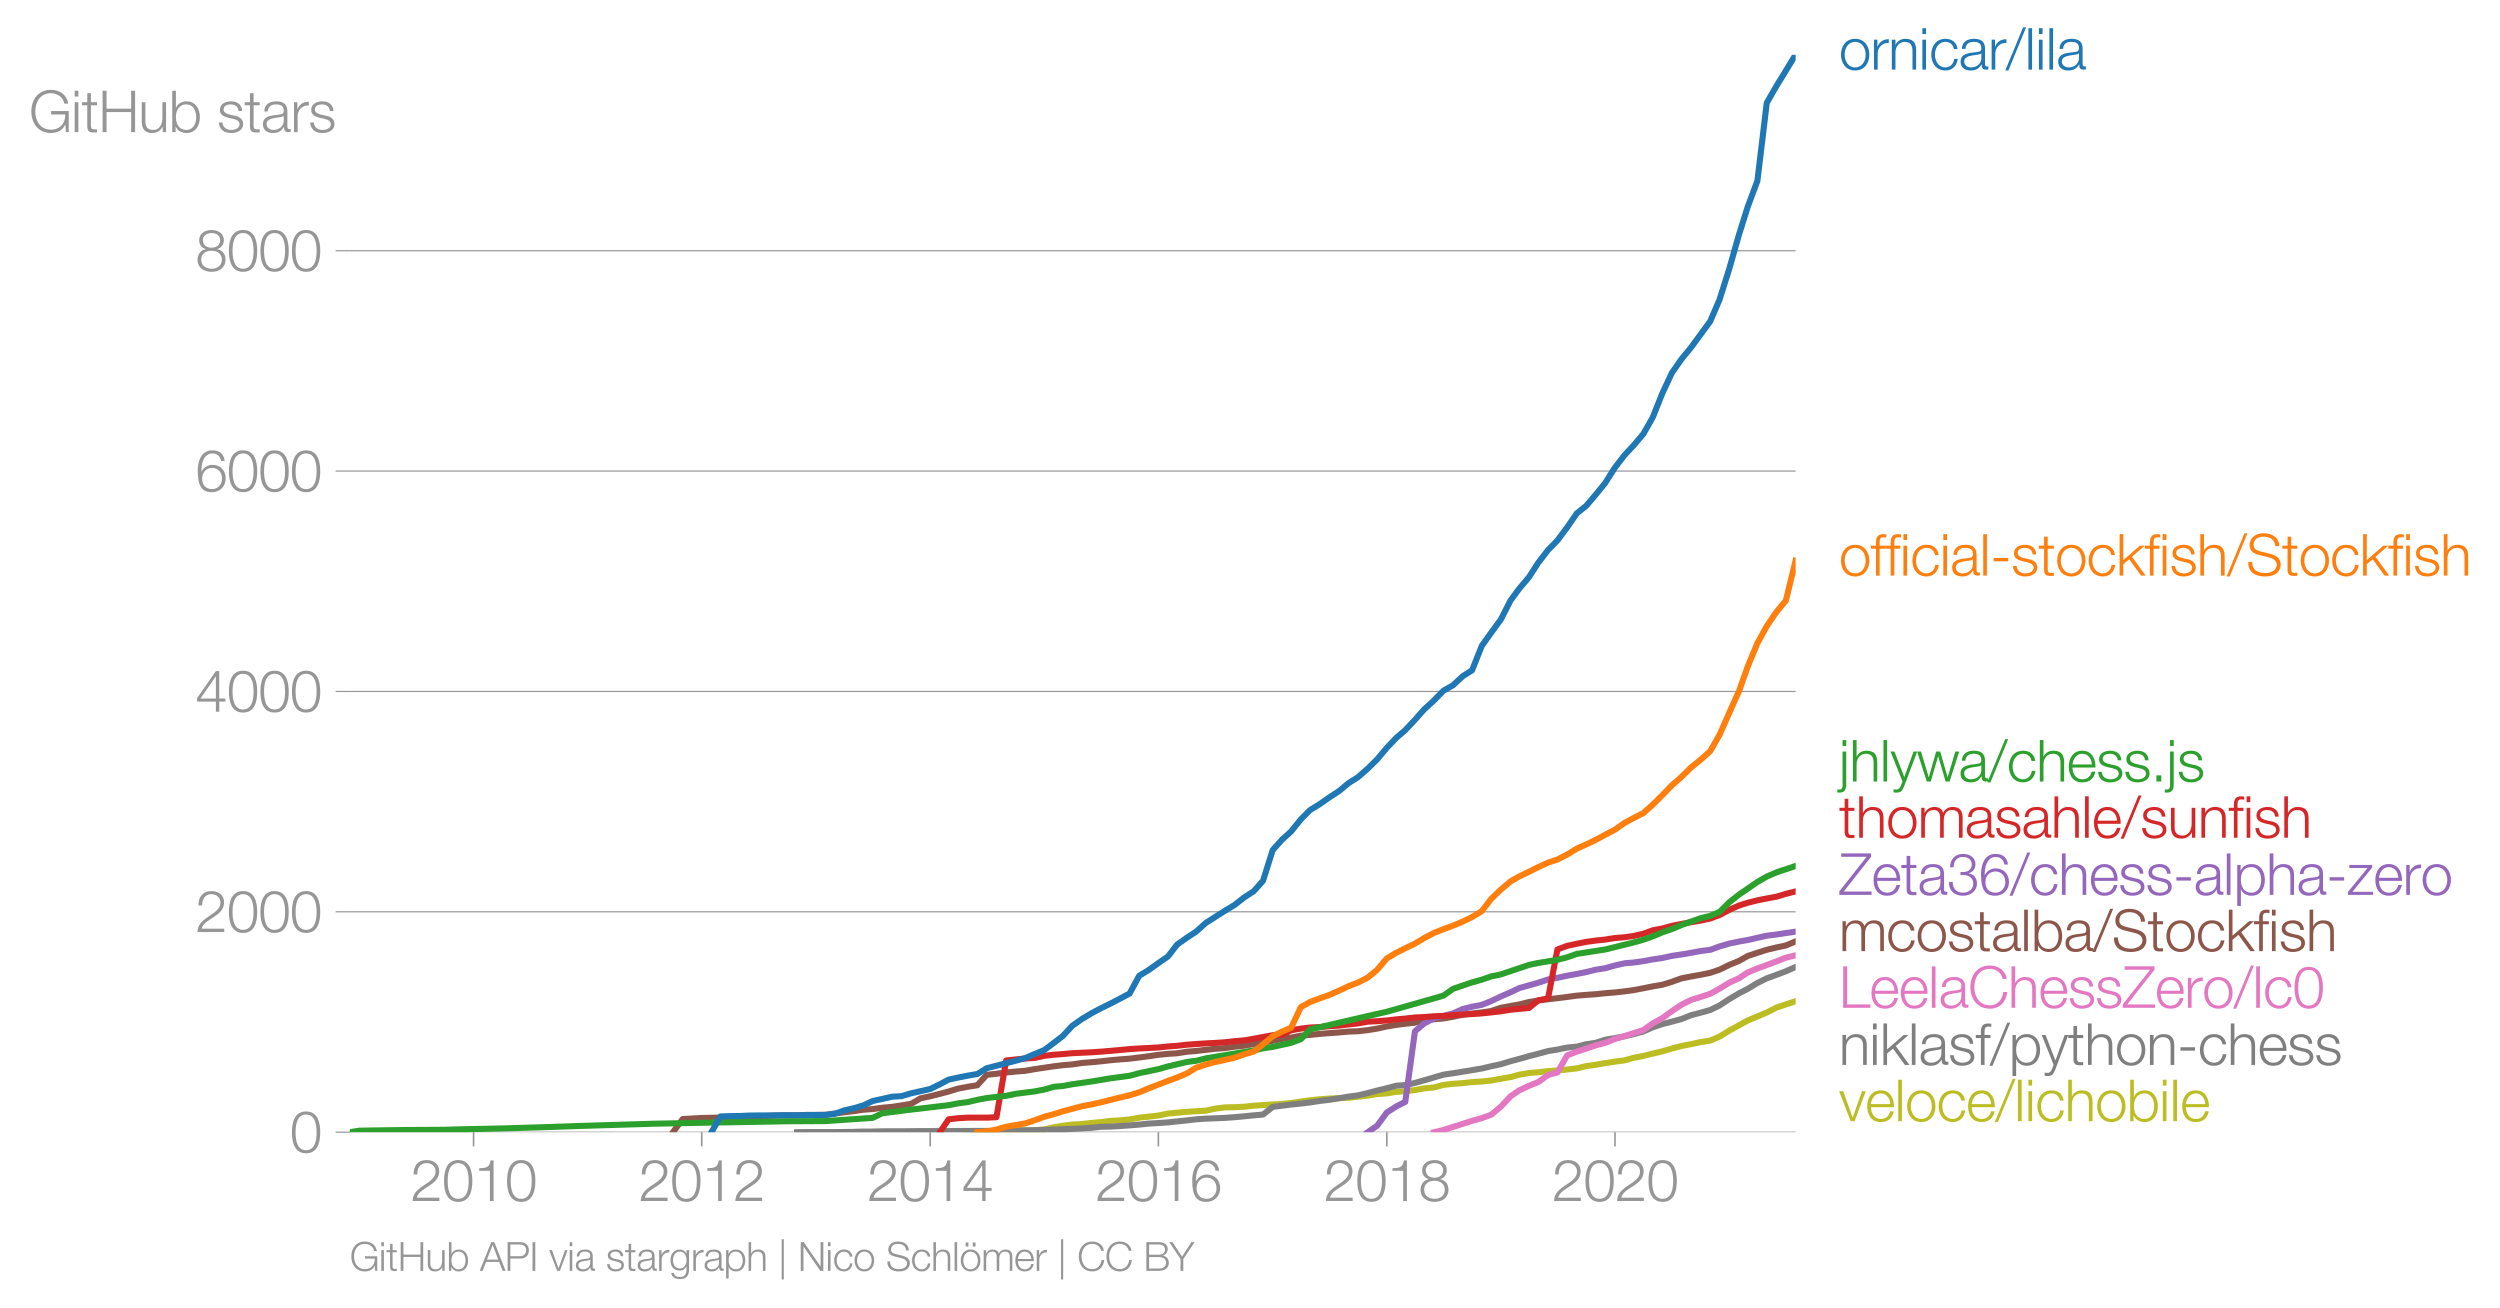 <svg height="430.899" viewBox="0 0 617.488 323.174" width="823.318" xmlns="http://www.w3.org/2000/svg" xmlns:xlink="http://www.w3.org/1999/xlink"><defs><style>*{stroke-linecap:butt;stroke-linejoin:round}</style></defs><g id="figure_1"><path d="M0 323.174h617.488V0H0z" style="fill:none" id="patch_1"/><g id="axes_1"><path d="M86.396 279.647h357.12V13.535H86.396z" style="fill:none" id="patch_2"/><g id="matplotlib.axis_1"><g id="xtick_1"><g id="line2d_1"><defs><path d="M0 0v3.5" id="md1fe9d24e7" style="stroke:#969696;stroke-width:.4"/></defs><use style="fill:#969696;stroke:#969696;stroke-width:.4" x="116.967" xlink:href="#md1fe9d24e7" y="279.647"/></g><g style="fill:#969696" transform="matrix(.14 0 0 -.14 101.4 296.644)" id="text_1"><defs><path d="M3181 371H691c109 602 909 999 1344 1293 583 378 1127 845 1127 1594 0 832-608 1260-1389 1260-973 0-1453-665-1434-1587h403c-12 659 276 1248 1012 1248 544 0 1004-333 1004-915 0-358-128-595-371-845C1626 1658 262 1331 230 0h2951v371z" id="HelveticaNeue-Light-32" transform="scale(.016)"/><path d="M1779 4179c1024 0 1159-1190 1159-1965 0-780-135-1971-1159-1971S621 1434 621 2214c0 775 134 1965 1158 1965zm0 339C474 4518 218 3258 218 2208 218 1165 474-96 1779-96c1306 0 1562 1261 1562 2310 0 1044-256 2304-1562 2304z" id="HelveticaNeue-Light-30" transform="scale(.016)"/><path d="M621 3328h1184V0h403v4480h-326c-122-826-557-838-1261-864v-288z" id="HelveticaNeue-Light-31" transform="scale(.016)"/></defs><use xlink:href="#HelveticaNeue-Light-32"/><use x="55.6" xlink:href="#HelveticaNeue-Light-30"/><use x="111.2" xlink:href="#HelveticaNeue-Light-31"/><use x="166.8" xlink:href="#HelveticaNeue-Light-30"/></g></g><g id="xtick_2"><use style="fill:#969696;stroke:#969696;stroke-width:.4" x="173.322" xlink:href="#md1fe9d24e7" y="279.647" id="line2d_2"/><g style="fill:#969696" transform="matrix(.14 0 0 -.14 157.755 296.644)" id="text_2"><use xlink:href="#HelveticaNeue-Light-32"/><use x="55.6" xlink:href="#HelveticaNeue-Light-30"/><use x="111.2" xlink:href="#HelveticaNeue-Light-31"/><use x="166.8" xlink:href="#HelveticaNeue-Light-32"/></g></g><g id="xtick_3"><use style="fill:#969696;stroke:#969696;stroke-width:.4" x="229.754" xlink:href="#md1fe9d24e7" y="279.647" id="line2d_3"/><g style="fill:#969696" transform="matrix(.14 0 0 -.14 214.188 296.644)" id="text_3"><defs><path d="M192 1114h2067V0h371v1114h672v339h-672v3027h-364L192 1504v-390zm365 339 1689 2438h13V1453H557z" id="HelveticaNeue-Light-34" transform="scale(.016)"/></defs><use xlink:href="#HelveticaNeue-Light-32"/><use x="55.6" xlink:href="#HelveticaNeue-Light-30"/><use x="111.2" xlink:href="#HelveticaNeue-Light-31"/><use x="166.8" xlink:href="#HelveticaNeue-Light-34"/></g></g><g id="xtick_4"><use style="fill:#969696;stroke:#969696;stroke-width:.4" x="286.109" xlink:href="#md1fe9d24e7" y="279.647" id="line2d_4"/><g style="fill:#969696" transform="matrix(.14 0 0 -.14 270.542 296.644)" id="text_4"><defs><path d="M1856 2579c685 0 1082-531 1082-1184 0-621-436-1152-1076-1152-780 0-1120 519-1120 1152 0 659 410 1184 1114 1184zm1376 768c-96 781-589 1171-1376 1171-1466 0-1600-1702-1600-2233C256 538 736-96 1824-96c883 0 1517 646 1517 1517 0 877-583 1497-1479 1497-505 0-979-300-1190-742h-13c0 813 192 2003 1235 2003 519 0 864-339 935-832h403z" id="HelveticaNeue-Light-36" transform="scale(.016)"/></defs><use xlink:href="#HelveticaNeue-Light-32"/><use x="55.6" xlink:href="#HelveticaNeue-Light-30"/><use x="111.2" xlink:href="#HelveticaNeue-Light-31"/><use x="166.8" xlink:href="#HelveticaNeue-Light-36"/></g></g><g id="xtick_5"><use style="fill:#969696;stroke:#969696;stroke-width:.4" x="342.541" xlink:href="#md1fe9d24e7" y="279.647" id="line2d_5"/><g style="fill:#969696" transform="matrix(.14 0 0 -.14 326.974 296.644)" id="text_5"><defs><path d="M1779 243c-627 0-1139 339-1139 1011 0 660 525 986 1139 973 602 13 1139-326 1139-973 0-684-512-1011-1139-1011zm1357 3155c0 768-698 1120-1363 1120-659 0-1357-352-1357-1120 0-492 262-844 730-985v-13c-551-102-896-563-909-1146C237 352 941-96 1779-96c839 0 1543 448 1543 1350 0 602-340 1031-916 1146v13c455 134 730 499 730 985zm-1357-832c-473-12-960 231-960 832 0 512 467 781 960 781 538 0 954-269 954-781 0-576-461-844-954-832z" id="HelveticaNeue-Light-38" transform="scale(.016)"/></defs><use xlink:href="#HelveticaNeue-Light-32"/><use x="55.6" xlink:href="#HelveticaNeue-Light-30"/><use x="111.2" xlink:href="#HelveticaNeue-Light-31"/><use x="166.8" xlink:href="#HelveticaNeue-Light-38"/></g></g><g id="xtick_6"><use style="fill:#969696;stroke:#969696;stroke-width:.4" x="398.896" xlink:href="#md1fe9d24e7" y="279.647" id="line2d_6"/><g style="fill:#969696" transform="matrix(.14 0 0 -.14 383.33 296.644)" id="text_6"><use xlink:href="#HelveticaNeue-Light-32"/><use x="55.6" xlink:href="#HelveticaNeue-Light-30"/><use x="111.2" xlink:href="#HelveticaNeue-Light-32"/><use x="166.8" xlink:href="#HelveticaNeue-Light-30"/></g></g></g><g id="matplotlib.axis_2"><g id="ytick_1"><path clip-path="url(#pfdc55e7dea)" d="M86.396 279.647h357.12" style="fill:none;stroke:#969696;stroke-linecap:square;stroke-width:.3" id="line2d_7"/><g id="line2d_8"><defs><path d="M0 0h-3.5" id="mb14593dd07" style="stroke:#969696;stroke-width:.3"/></defs><use style="fill:#969696;stroke:#969696;stroke-width:.3" x="86.396" xlink:href="#mb14593dd07" y="279.647"/></g><use xlink:href="#HelveticaNeue-Light-30" style="fill:#969696" transform="matrix(.14 0 0 -.14 71.613 284.645)" id="text_7"/></g><g id="ytick_2"><path clip-path="url(#pfdc55e7dea)" d="M86.396 225.216h357.12" style="fill:none;stroke:#969696;stroke-linecap:square;stroke-width:.3" id="line2d_9"/><use style="fill:#969696;stroke:#969696;stroke-width:.3" x="86.396" xlink:href="#mb14593dd07" y="225.216" id="line2d_10"/><g style="fill:#969696" transform="matrix(.14 0 0 -.14 48.264 230.215)" id="text_8"><use xlink:href="#HelveticaNeue-Light-32"/><use x="55.6" xlink:href="#HelveticaNeue-Light-30"/><use x="111.2" xlink:href="#HelveticaNeue-Light-30"/><use x="166.8" xlink:href="#HelveticaNeue-Light-30"/></g></g><g id="ytick_3"><path clip-path="url(#pfdc55e7dea)" d="M86.396 170.785h357.12" style="fill:none;stroke:#969696;stroke-linecap:square;stroke-width:.3" id="line2d_11"/><use style="fill:#969696;stroke:#969696;stroke-width:.3" x="86.396" xlink:href="#mb14593dd07" y="170.785" id="line2d_12"/><g style="fill:#969696" transform="matrix(.14 0 0 -.14 48.264 175.784)" id="text_9"><use xlink:href="#HelveticaNeue-Light-34"/><use x="55.6" xlink:href="#HelveticaNeue-Light-30"/><use x="111.2" xlink:href="#HelveticaNeue-Light-30"/><use x="166.8" xlink:href="#HelveticaNeue-Light-30"/></g></g><g id="ytick_4"><path clip-path="url(#pfdc55e7dea)" d="M86.396 116.355h357.12" style="fill:none;stroke:#969696;stroke-linecap:square;stroke-width:.3" id="line2d_13"/><use style="fill:#969696;stroke:#969696;stroke-width:.3" x="86.396" xlink:href="#mb14593dd07" y="116.355" id="line2d_14"/><g style="fill:#969696" transform="matrix(.14 0 0 -.14 48.264 121.353)" id="text_10"><use xlink:href="#HelveticaNeue-Light-36"/><use x="55.6" xlink:href="#HelveticaNeue-Light-30"/><use x="111.2" xlink:href="#HelveticaNeue-Light-30"/><use x="166.8" xlink:href="#HelveticaNeue-Light-30"/></g></g><g id="ytick_5"><path clip-path="url(#pfdc55e7dea)" d="M86.396 61.924h357.12" style="fill:none;stroke:#969696;stroke-linecap:square;stroke-width:.3" id="line2d_15"/><use style="fill:#969696;stroke:#969696;stroke-width:.3" x="86.396" xlink:href="#mb14593dd07" y="61.924" id="line2d_16"/><g style="fill:#969696" transform="matrix(.14 0 0 -.14 48.264 66.922)" id="text_11"><use xlink:href="#HelveticaNeue-Light-38"/><use x="55.6" xlink:href="#HelveticaNeue-Light-30"/><use x="111.2" xlink:href="#HelveticaNeue-Light-30"/><use x="166.8" xlink:href="#HelveticaNeue-Light-30"/></g></g><g style="fill:#969696" transform="matrix(.14 0 0 -.14 7.2 32.64)" id="text_12"><defs><path d="M4365 2323H2426v-371h1555c19-966-570-1677-1581-1677-1210 0-1722 1011-1722 2010 0 998 512 2009 1722 2009 870 0 1414-620 1472-1145h435c-166 998-947 1517-1907 1517-1440 0-2157-1133-2157-2381S960-96 2400-96c659 0 1274 275 1581 928h13l57-832h314v2323z" id="HelveticaNeue-Light-47" transform="scale(.016)"/><path d="M390 0h404v3302H390V0zm0 3923h404v647H390v-647z" id="HelveticaNeue-Light-69" transform="scale(.016)"/><path d="M1024 4294H621v-992H45v-339h576V704c-7-563 179-742 717-742 121 0 236 12 358 12v346c-115-13-230-19-346-19-288 19-326 173-326 435v2227h672v339h-672v992z" id="HelveticaNeue-Light-74" transform="scale(.016)"/><path d="M461 0h435v2214h2714V0h435v4570h-435V2586H896v1984H461V0z" id="HelveticaNeue-Light-48" transform="scale(.016)"/><path d="M3059 3302h-403V1568c0-672-301-1325-992-1325-640 0-864 314-883 909v2150H378V1158C378 390 704-96 1536-96c493 0 928 250 1139 691h13V0h371v3302z" id="HelveticaNeue-Light-75" transform="scale(.016)"/><path d="M3027 1651c0-685-313-1408-1081-1408-858 0-1159 723-1159 1408s301 1408 1159 1408c768 0 1081-723 1081-1408zM384 0h371v627h13C954 179 1414-96 1946-96c1004 0 1484 813 1484 1747 0 935-480 1747-1484 1747-493 0-973-249-1146-723h-13v1895H384V0z" id="HelveticaNeue-Light-62" transform="scale(.016)"/><path d="M2765 2336c-26 717-551 1062-1210 1062-582 0-1241-256-1241-928 0-563 396-742 921-883l519-115c364-90 723-218 723-602 0-460-525-627-903-627-537 0-940 282-972 826H198C262 262 787-96 1555-96c615 0 1325 275 1325 992 0 576-480 845-941 915l-537 122c-276 70-685 198-685 557 0 428 422 569 781 569 460 0 844-224 864-723h403z" id="HelveticaNeue-Light-73" transform="scale(.016)"/><path d="M2496 1280c6-646-538-1037-1152-1037-378 0-736 250-736 653 0 646 851 640 1536 762 109 19 288 51 339 147h13v-525zM749 2291c13 538 384 768 883 768 474 0 864-134 864-678 0-365-186-410-518-448-871-103-1773-135-1773-1063 0-665 499-966 1107-966 634 0 922 243 1203 672h13c0-346 64-576 474-576 108 0 172 6 262 26v339c-32-13-83-26-128-26-160 0-237 90-237 243v1754c0 883-633 1062-1216 1062-755 0-1299-332-1337-1107h403z" id="HelveticaNeue-Light-61" transform="scale(.016)"/><path d="M384 0h403v1760c0 685 499 1222 1229 1184v403c-595 26-1043-288-1248-819h-13v774H384V0z" id="HelveticaNeue-Light-72" transform="scale(.016)"/></defs><use xlink:href="#HelveticaNeue-Light-47"/><use x="74.1" xlink:href="#HelveticaNeue-Light-69"/><use x="92.6" xlink:href="#HelveticaNeue-Light-74"/><use x="122.2" xlink:href="#HelveticaNeue-Light-48"/><use x="192.6" xlink:href="#HelveticaNeue-Light-75"/><use x="246.3" xlink:href="#HelveticaNeue-Light-62"/><use x="303.7" xlink:href="#HelveticaNeue-Light-20"/><use x="331.5" xlink:href="#HelveticaNeue-Light-73"/><use x="379.6" xlink:href="#HelveticaNeue-Light-74"/><use x="409.2" xlink:href="#HelveticaNeue-Light-61"/><use x="461.1" xlink:href="#HelveticaNeue-Light-72"/><use x="492.6" xlink:href="#HelveticaNeue-Light-73"/></g></g><path clip-path="url(#pfdc55e7dea)" d="m239.018 279.647 2.393-.109 2.316-.082 2.393-.054 2.393-.109 2.316-.081h2.393l2.316-.028 2.393-.217 2.393-.545 2.162-.353 2.393-.3 2.316-.136 2.393-.272 2.316-.19 2.393-.327 2.393-.109 2.316-.245 2.394-.435 2.315-.245 2.394-.273 2.393-.49 2.239-.217 2.393-.218 2.316-.136 2.393-.136 2.316-.517 2.393-.3 2.393-.054 2.316-.109 2.393-.245 2.316-.163 2.393-.163 2.393-.136 2.162-.218 2.393-.354 2.316-.326 2.393-.245 2.316-.164 2.393-.109 2.393-.108 2.316-.245 2.394-.273 2.316-.38 2.393-.164 2.393-.38 2.161-.164 2.394-.272 2.315-.436 2.394-.217 2.316-.626 2.393-.273 2.393-.163 2.316-.272 2.393-.136 2.316-.245 2.393-.435 2.393-.409 2.162-.598 2.393-.409 2.316-.19 2.393-.272 2.316-.164 2.393-.245 2.393-.272 2.316-.571 2.393-.327 2.316-.408 2.394-.354 2.393-.326 2.238-.626 2.394-.463 2.316-.572 2.393-.571 2.316-.68 2.393-.626 2.393-.463 2.316-.517 2.393-.354 2.316-1.007 2.393-1.47 2.393-1.306 2.162-1.197 2.393-.98 2.316-.98 2.393-1.225 2.316-.762 2.393-.816" style="fill:none;stroke:#bcbd22;stroke-linecap:square;stroke-width:1.5" id="line2d_17"/><path clip-path="url(#pfdc55e7dea)" d="m196.867 279.647 2.316-.027H206.131l2.393-.027 2.316-.028 2.393-.081h2.316l2.393-.055h4.71l2.393-.027 2.316-.027H234.308l2.394-.027h2.316l2.393-.028h4.709l2.393-.054 2.316-.054 2.393-.028 2.316-.027 2.393-.082 2.393-.081 2.162-.082 2.393-.081 2.316-.11 2.393-.163 2.316-.245 2.393-.054 2.393-.136 2.316-.163 2.394-.19 2.315-.246 2.394-.136 2.393-.163 2.239-.245 2.393-.245 2.316-.272 2.393-.163 2.316-.082 2.393-.109 2.393-.163 2.316-.218 2.393-.245 2.316-.19 2.393-1.906 2.393-.299 2.162-.272 2.393-.245 2.316-.272 2.393-.381 2.316-.272 2.393-.381 2.393-.409 2.316-.299 2.394-.571 2.316-.626 2.393-.572 2.393-.626 2.161-.163 2.394-.517 2.315-.653 2.394-.708 2.316-.68 2.393-.354 2.393-.381 2.316-.381 2.393-.408 2.316-.545 2.393-.517 2.393-.735 2.162-.571 2.393-.68 2.316-.6 2.393-.653 2.316-.38 2.393-.49 2.393-.218 2.316-.599 2.393-.354 2.316-.762 2.394-.408 2.393-.435 2.238-.545 2.394-.653 2.316-1.034 2.393-.79 2.316-.598 2.393-.653 2.393-.953 2.316-.598 2.393-.68 2.316-1.117 2.393-1.578 2.393-1.415 2.162-1.116 2.393-1.443 2.316-1.143 2.393-.87 2.316-.871 2.393-1.062" style="fill:none;stroke:#7f7f7f;stroke-linecap:square;stroke-width:1.5" id="line2d_18"/><path clip-path="url(#pfdc55e7dea)" d="m354.198 279.647 2.316-.544 2.393-.762 2.393-.762 2.316-.735 2.393-.68 2.316-.844 2.393-1.987 2.393-2.558 2.162-1.47 2.393-1.116 2.316-.952 2.393-1.715 2.316-.653 2.393-4.191 2.393-.925 2.316-.762 2.393-.817 2.316-.599 2.394-.952 2.393-.708 2.238-.735 2.394-.762 2.316-1.66 2.393-1.306 2.316-1.687 2.393-1.606 2.393-1.198 2.316-.707 2.393-.79 2.316-1.279 2.393-1.47 2.393-1.088 2.162-1.442 2.393-.98 2.316-.844 2.393-.898 2.316-.925 2.393-.572" style="fill:none;stroke:#e377c2;stroke-linecap:square;stroke-width:1.5" id="line2d_19"/><g style="fill:#1f77b4" transform="matrix(.14 0 0 -.14 454.23 17.197)" id="text_13"><defs><path d="M1779 3398c-1011 0-1561-800-1561-1747S768-96 1779-96s1562 800 1562 1747-551 1747-1562 1747zm0-339c775 0 1159-704 1159-1408S2554 243 1779 243c-774 0-1158 704-1158 1408s384 1408 1158 1408z" id="HelveticaNeue-Light-6f" transform="scale(.016)"/><path d="M378 0h403v1926c13 647 397 1133 1037 1133 652 0 838-429 838-998V0h403v2125c0 787-281 1273-1209 1273-468 0-909-268-1056-665h-13v569H378V0z" id="HelveticaNeue-Light-6e" transform="scale(.016)"/><path d="M3117 2266c-90 755-634 1132-1338 1132-1011 0-1561-800-1561-1747S768-96 1779-96c736 0 1255 486 1363 1280h-403c-51-550-461-941-960-941-774 0-1158 704-1158 1408s384 1408 1158 1408c525 0 826-301 935-793h403z" id="HelveticaNeue-Light-63" transform="scale(.016)"/><path d="m262-96 1952 4762h-326L-83-96h345z" id="HelveticaNeue-Light-2f" transform="scale(.016)"/><path d="M390 0h404v4570H390V0z" id="HelveticaNeue-Light-6c" transform="scale(.016)"/></defs><use xlink:href="#HelveticaNeue-Light-6f"/><use x="55.6" xlink:href="#HelveticaNeue-Light-72"/><use x="87.1" xlink:href="#HelveticaNeue-Light-6e"/><use x="140.8" xlink:href="#HelveticaNeue-Light-69"/><use x="159.3" xlink:href="#HelveticaNeue-Light-63"/><use x="211.2" xlink:href="#HelveticaNeue-Light-61"/><use x="263.1" xlink:href="#HelveticaNeue-Light-72"/><use x="294.6" xlink:href="#HelveticaNeue-Light-2f"/><use x="327.9" xlink:href="#HelveticaNeue-Light-6c"/><use x="346.4" xlink:href="#HelveticaNeue-Light-69"/><use x="364.9" xlink:href="#HelveticaNeue-Light-6c"/><use x="383.4" xlink:href="#HelveticaNeue-Light-61"/></g><g style="fill:#ff7f0e" transform="matrix(.14 0 0 -.14 454.23 142.17)" id="text_14"><defs><path d="M1658 3302h-653v288c6 359-7 640 441 640 96 0 186-12 295-32v346c-128 19-224 26-339 26-647 0-807-397-800-967v-301H38v-339h564V0h403v2963h653v339z" id="HelveticaNeue-Light-66" transform="scale(.016)"/><path d="M1984 1574v372H384v-372h1600z" id="HelveticaNeue-Light-2d" transform="scale(.016)"/><path d="M384 0h403v1254l653 544L2746 0h505L1747 2080l1408 1222h-537L787 1702v2868H384V0z" id="HelveticaNeue-Light-6b" transform="scale(.016)"/><path d="M378 0h403v1926c13 647 397 1133 1037 1133 652 0 838-429 838-998V0h403v2125c0 787-281 1273-1209 1273-468 0-909-268-1056-665h-13v1837H378V0z" id="HelveticaNeue-Light-68" transform="scale(.016)"/><path d="M230 1504C179 390 973-96 2054-96c1620 0 1748 992 1748 1306 0 748-538 1030-1184 1203l-1114 275c-371 90-691 269-691 698 0 678 550 908 1145 908 647 0 1223-352 1248-1049h436c6 934-788 1421-1690 1421-1286 0-1574-839-1574-1287 0-710 492-966 1030-1101l1018-249c422-103 940-307 940-826 0-665-729-928-1209-928-832 0-1511 288-1491 1229H230z" id="HelveticaNeue-Light-53" transform="scale(.016)"/></defs><use xlink:href="#HelveticaNeue-Light-6f"/><use x="55.6" xlink:href="#HelveticaNeue-Light-66"/><use x="81.5" xlink:href="#HelveticaNeue-Light-66"/><use x="107.4" xlink:href="#HelveticaNeue-Light-69"/><use x="125.9" xlink:href="#HelveticaNeue-Light-63"/><use x="177.8" xlink:href="#HelveticaNeue-Light-69"/><use x="196.3" xlink:href="#HelveticaNeue-Light-61"/><use x="248.2" xlink:href="#HelveticaNeue-Light-6c"/><use x="266.7" xlink:href="#HelveticaNeue-Light-2d"/><use x="303.7" xlink:href="#HelveticaNeue-Light-73"/><use x="351.8" xlink:href="#HelveticaNeue-Light-74"/><use x="381.4" xlink:href="#HelveticaNeue-Light-6f"/><use x="437" xlink:href="#HelveticaNeue-Light-63"/><use x="488.9" xlink:href="#HelveticaNeue-Light-6b"/><use x="538.9" xlink:href="#HelveticaNeue-Light-66"/><use x="564.8" xlink:href="#HelveticaNeue-Light-69"/><use x="583.3" xlink:href="#HelveticaNeue-Light-73"/><use x="631.4" xlink:href="#HelveticaNeue-Light-68"/><use x="685.1" xlink:href="#HelveticaNeue-Light-2f"/><use x="718.4" xlink:href="#HelveticaNeue-Light-53"/><use x="781.4" xlink:href="#HelveticaNeue-Light-74"/><use x="811" xlink:href="#HelveticaNeue-Light-6f"/><use x="866.6" xlink:href="#HelveticaNeue-Light-63"/><use x="918.5" xlink:href="#HelveticaNeue-Light-6b"/><use x="968.5" xlink:href="#HelveticaNeue-Light-66"/><use x="994.4" xlink:href="#HelveticaNeue-Light-69"/><use x="1012.9" xlink:href="#HelveticaNeue-Light-73"/><use x="1061" xlink:href="#HelveticaNeue-Light-68"/></g><g style="fill:#2ca02c" transform="matrix(.14 0 0 -.14 454.23 193.029)" id="text_15"><defs><path d="M390-403c0-275-51-480-364-480-64-7-154 0-218 6v-333c96 0 186-12 282-12 569 0 704 422 704 915v3609H390V-403zm0 4326h404v647H390v-647z" id="HelveticaNeue-Light-6a" transform="scale(.016)"/><path d="m1331 13-141-378c-134-307-217-518-576-518-89 0-179 13-275 32v-339c64-26 147-26 307-32 506 0 640 160 871 716l1433 3808h-403L1530 486 442 3302H13L1331 13z" id="HelveticaNeue-Light-79" transform="scale(.016)"/><path d="M1114 0h441l807 2778h12L3187 0h442l1062 3302h-429L3418 474h-13l-807 2828h-454L1338 474h-13L480 3302H51L1114 0z" id="HelveticaNeue-Light-77" transform="scale(.016)"/><path d="M3162 1542c32 928-391 1856-1453 1856-1050 0-1491-876-1491-1747C218 710 659-96 1709-96c832 0 1267 435 1440 1184h-403c-128-499-448-845-1037-845-775 0-1082 711-1088 1299h2541zM621 1882c64 601 429 1177 1088 1177 653 0 1030-569 1049-1177H621z" id="HelveticaNeue-Light-65" transform="scale(.016)"/><path d="M1158 0v678H621V0h537z" id="HelveticaNeue-Light-2e" transform="scale(.016)"/></defs><use xlink:href="#HelveticaNeue-Light-6a"/><use x="18.5" xlink:href="#HelveticaNeue-Light-68"/><use x="72.2" xlink:href="#HelveticaNeue-Light-6c"/><use x="90.7" xlink:href="#HelveticaNeue-Light-79"/><use x="137" xlink:href="#HelveticaNeue-Light-77"/><use x="211.1" xlink:href="#HelveticaNeue-Light-61"/><use x="263" xlink:href="#HelveticaNeue-Light-2f"/><use x="296.3" xlink:href="#HelveticaNeue-Light-63"/><use x="348.2" xlink:href="#HelveticaNeue-Light-68"/><use x="401.9" xlink:href="#HelveticaNeue-Light-65"/><use x="453.8" xlink:href="#HelveticaNeue-Light-73"/><use x="501.9" xlink:href="#HelveticaNeue-Light-73"/><use x="550" xlink:href="#HelveticaNeue-Light-2e"/><use x="577.8" xlink:href="#HelveticaNeue-Light-6a"/><use x="596.3" xlink:href="#HelveticaNeue-Light-73"/></g><g style="fill:#d62728" transform="matrix(.14 0 0 -.14 454.23 206.924)" id="text_16"><defs><path d="M384 0h403v1843c7 691 288 1216 986 1216 512 0 697-371 691-819V0h403v1869c0 614 199 1190 896 1190 576 0 781-294 781-838V0h403v2240c0 781-371 1158-1094 1158-435 0-851-211-1050-646-121 435-512 646-947 646-525 0-870-256-1082-652h-19v556H384V0z" id="HelveticaNeue-Light-6d" transform="scale(.016)"/></defs><use xlink:href="#HelveticaNeue-Light-74"/><use x="29.6" xlink:href="#HelveticaNeue-Light-68"/><use x="83.3" xlink:href="#HelveticaNeue-Light-6f"/><use x="138.9" xlink:href="#HelveticaNeue-Light-6d"/><use x="222.2" xlink:href="#HelveticaNeue-Light-61"/><use x="274.1" xlink:href="#HelveticaNeue-Light-73"/><use x="322.2" xlink:href="#HelveticaNeue-Light-61"/><use x="374.1" xlink:href="#HelveticaNeue-Light-68"/><use x="427.8" xlink:href="#HelveticaNeue-Light-6c"/><use x="446.3" xlink:href="#HelveticaNeue-Light-65"/><use x="498.2" xlink:href="#HelveticaNeue-Light-2f"/><use x="531.5" xlink:href="#HelveticaNeue-Light-73"/><use x="579.6" xlink:href="#HelveticaNeue-Light-75"/><use x="633.3" xlink:href="#HelveticaNeue-Light-6e"/><use x="687" xlink:href="#HelveticaNeue-Light-66"/><use x="712.9" xlink:href="#HelveticaNeue-Light-69"/><use x="731.4" xlink:href="#HelveticaNeue-Light-73"/><use x="779.5" xlink:href="#HelveticaNeue-Light-68"/></g><g style="fill:#9467bd" transform="matrix(.14 0 0 -.14 454.23 221.029)" id="text_17"><defs><path d="M237 4198h2803L32 384V0h3558v371H518l3008 3815v384H237v-372z" id="HelveticaNeue-Light-5a" transform="scale(.016)"/><path d="M211 1427C147 467 813-96 1741-96c825 0 1542 486 1542 1363 0 589-339 1011-921 1107v13c480 115 755 506 755 992 0 794-685 1139-1389 1139-870 0-1408-627-1414-1472h403c-13 666 345 1133 1017 1133 538 0 980-256 980-845 0-563-493-819-909-812h-339v-340h339c595 0 1075-313 1075-947 0-640-557-992-1146-992-723 0-1145 474-1120 1184H211z" id="HelveticaNeue-Light-33" transform="scale(.016)"/><path d="M3027 1651c0-685-313-1408-1081-1408-858 0-1159 723-1159 1408 0 749 269 1408 1159 1408 768 0 1081-723 1081-1408zM384-1222h403V627h13C973 154 1453-96 1946-96c1004 0 1484 813 1484 1747 0 935-480 1747-1484 1747-532 0-992-275-1178-723h-13v627H384v-4524z" id="HelveticaNeue-Light-70" transform="scale(.016)"/><path d="M2765 3014v288H243v-339h2010L96 326V0h2758v339H582l2183 2675z" id="HelveticaNeue-Light-7a" transform="scale(.016)"/></defs><use xlink:href="#HelveticaNeue-Light-5a"/><use x="57.4" xlink:href="#HelveticaNeue-Light-65"/><use x="109.3" xlink:href="#HelveticaNeue-Light-74"/><use x="138.9" xlink:href="#HelveticaNeue-Light-61"/><use x="190.8" xlink:href="#HelveticaNeue-Light-33"/><use x="246.4" xlink:href="#HelveticaNeue-Light-36"/><use x="302" xlink:href="#HelveticaNeue-Light-2f"/><use x="335.3" xlink:href="#HelveticaNeue-Light-63"/><use x="387.2" xlink:href="#HelveticaNeue-Light-68"/><use x="440.9" xlink:href="#HelveticaNeue-Light-65"/><use x="492.8" xlink:href="#HelveticaNeue-Light-73"/><use x="540.9" xlink:href="#HelveticaNeue-Light-73"/><use x="589" xlink:href="#HelveticaNeue-Light-2d"/><use x="626" xlink:href="#HelveticaNeue-Light-61"/><use x="677.9" xlink:href="#HelveticaNeue-Light-6c"/><use x="696.4" xlink:href="#HelveticaNeue-Light-70"/><use x="753.8" xlink:href="#HelveticaNeue-Light-68"/><use x="807.5" xlink:href="#HelveticaNeue-Light-61"/><use x="859.4" xlink:href="#HelveticaNeue-Light-2d"/><use x="896.4" xlink:href="#HelveticaNeue-Light-7a"/><use x="942.7" xlink:href="#HelveticaNeue-Light-65"/><use x="994.6" xlink:href="#HelveticaNeue-Light-72"/><use x="1026.1" xlink:href="#HelveticaNeue-Light-6f"/></g><g style="fill:#8c564b" transform="matrix(.14 0 0 -.14 454.23 234.924)" id="text_18"><use xlink:href="#HelveticaNeue-Light-6d"/><use x="83.3" xlink:href="#HelveticaNeue-Light-63"/><use x="135.2" xlink:href="#HelveticaNeue-Light-6f"/><use x="190.8" xlink:href="#HelveticaNeue-Light-73"/><use x="238.9" xlink:href="#HelveticaNeue-Light-74"/><use x="268.5" xlink:href="#HelveticaNeue-Light-61"/><use x="320.4" xlink:href="#HelveticaNeue-Light-6c"/><use x="338.9" xlink:href="#HelveticaNeue-Light-62"/><use x="396.3" xlink:href="#HelveticaNeue-Light-61"/><use x="448.2" xlink:href="#HelveticaNeue-Light-2f"/><use x="481.5" xlink:href="#HelveticaNeue-Light-53"/><use x="544.5" xlink:href="#HelveticaNeue-Light-74"/><use x="574.1" xlink:href="#HelveticaNeue-Light-6f"/><use x="629.7" xlink:href="#HelveticaNeue-Light-63"/><use x="681.6" xlink:href="#HelveticaNeue-Light-6b"/><use x="731.6" xlink:href="#HelveticaNeue-Light-66"/><use x="757.5" xlink:href="#HelveticaNeue-Light-69"/><use x="776" xlink:href="#HelveticaNeue-Light-73"/><use x="824.1" xlink:href="#HelveticaNeue-Light-68"/></g><g style="fill:#e377c2" transform="matrix(.14 0 0 -.14 454.23 248.924)" id="text_19"><defs><path d="M461 0h2995v371H896v4199H461V0z" id="HelveticaNeue-Light-4c" transform="scale(.016)"/><path d="M4237 3187c-115 960-973 1479-1837 1479-1440 0-2157-1133-2157-2381S960-96 2400-96c1069 0 1779 717 1901 1837h-435c-84-813-621-1466-1466-1466-1210 0-1722 1011-1722 2010 0 998 512 2009 1722 2009 666 0 1248-403 1402-1107h435z" id="HelveticaNeue-Light-43" transform="scale(.016)"/></defs><use xlink:href="#HelveticaNeue-Light-4c"/><use x="53.7" xlink:href="#HelveticaNeue-Light-65"/><use x="105.6" xlink:href="#HelveticaNeue-Light-65"/><use x="157.5" xlink:href="#HelveticaNeue-Light-6c"/><use x="176" xlink:href="#HelveticaNeue-Light-61"/><use x="227.9" xlink:href="#HelveticaNeue-Light-43"/><use x="298.3" xlink:href="#HelveticaNeue-Light-68"/><use x="352" xlink:href="#HelveticaNeue-Light-65"/><use x="403.9" xlink:href="#HelveticaNeue-Light-73"/><use x="452" xlink:href="#HelveticaNeue-Light-73"/><use x="500.1" xlink:href="#HelveticaNeue-Light-5a"/><use x="557.5" xlink:href="#HelveticaNeue-Light-65"/><use x="609.4" xlink:href="#HelveticaNeue-Light-72"/><use x="640.9" xlink:href="#HelveticaNeue-Light-6f"/><use x="696.5" xlink:href="#HelveticaNeue-Light-2f"/><use x="729.8" xlink:href="#HelveticaNeue-Light-6c"/><use x="748.3" xlink:href="#HelveticaNeue-Light-63"/><use x="800.2" xlink:href="#HelveticaNeue-Light-30"/></g><g style="fill:#7f7f7f" transform="matrix(.14 0 0 -.14 454.23 263.029)" id="text_20"><use xlink:href="#HelveticaNeue-Light-6e"/><use x="53.7" xlink:href="#HelveticaNeue-Light-69"/><use x="72.2" xlink:href="#HelveticaNeue-Light-6b"/><use x="122.2" xlink:href="#HelveticaNeue-Light-6c"/><use x="140.7" xlink:href="#HelveticaNeue-Light-61"/><use x="192.6" xlink:href="#HelveticaNeue-Light-73"/><use x="240.7" xlink:href="#HelveticaNeue-Light-66"/><use x="266.6" xlink:href="#HelveticaNeue-Light-2f"/><use x="299.9" xlink:href="#HelveticaNeue-Light-70"/><use x="357.3" xlink:href="#HelveticaNeue-Light-79"/><use x="403.6" xlink:href="#HelveticaNeue-Light-74"/><use x="433.2" xlink:href="#HelveticaNeue-Light-68"/><use x="486.9" xlink:href="#HelveticaNeue-Light-6f"/><use x="542.5" xlink:href="#HelveticaNeue-Light-6e"/><use x="596.2" xlink:href="#HelveticaNeue-Light-2d"/><use x="633.2" xlink:href="#HelveticaNeue-Light-63"/><use x="685.1" xlink:href="#HelveticaNeue-Light-68"/><use x="738.8" xlink:href="#HelveticaNeue-Light-65"/><use x="790.7" xlink:href="#HelveticaNeue-Light-73"/><use x="838.8" xlink:href="#HelveticaNeue-Light-73"/></g><g style="fill:#bcbd22" transform="matrix(.14 0 0 -.14 454.23 276.924)" id="text_21"><defs><path d="M1286 0h429l1235 3302h-416L1510 403h-12L461 3302H13L1286 0z" id="HelveticaNeue-Light-76" transform="scale(.016)"/></defs><use xlink:href="#HelveticaNeue-Light-76"/><use x="46.3" xlink:href="#HelveticaNeue-Light-65"/><use x="98.2" xlink:href="#HelveticaNeue-Light-6c"/><use x="116.7" xlink:href="#HelveticaNeue-Light-6f"/><use x="172.3" xlink:href="#HelveticaNeue-Light-63"/><use x="224.2" xlink:href="#HelveticaNeue-Light-65"/><use x="276.1" xlink:href="#HelveticaNeue-Light-2f"/><use x="309.4" xlink:href="#HelveticaNeue-Light-6c"/><use x="327.9" xlink:href="#HelveticaNeue-Light-69"/><use x="346.4" xlink:href="#HelveticaNeue-Light-63"/><use x="398.3" xlink:href="#HelveticaNeue-Light-68"/><use x="452" xlink:href="#HelveticaNeue-Light-6f"/><use x="507.6" xlink:href="#HelveticaNeue-Light-62"/><use x="565" xlink:href="#HelveticaNeue-Light-69"/><use x="583.5" xlink:href="#HelveticaNeue-Light-6c"/><use x="602" xlink:href="#HelveticaNeue-Light-65"/></g><g style="fill:#969696" transform="matrix(.097 0 0 -.097 86.396 313.894)" id="text_22"><defs><path d="M-45 0h467l551 1421h2080L3610 0h467L2285 4570h-487L-45 0zm2067 4134 884-2342H1107l915 2342z" id="HelveticaNeue-Light-41" transform="scale(.016)"/><path d="M461 0h435v1958h1594c819 0 1356 480 1356 1306s-537 1306-1356 1306H461V0zm435 4198h1498c601 0 1017-307 1017-934s-416-934-1017-934H896v1868z" id="HelveticaNeue-Light-50" transform="scale(.016)"/><path d="M493 0h435v4570H493V0z" id="HelveticaNeue-Light-49" transform="scale(.016)"/><path d="M1709 378c-743 0-1088 646-1088 1312 0 684 320 1369 1088 1369 761 0 1062-723 1062-1369 0-672-365-1312-1062-1312zm1465 2924h-403v-569h-13c-160 365-569 665-1049 665-954 0-1491-755-1491-1664C218 794 653 38 1709 38c473 0 864 276 1049 679h13V269c0-807-320-1248-1062-1248-448 0-877 173-967 659H339c58-704 711-998 1370-998 1081 0 1459 601 1465 1587v3033z" id="HelveticaNeue-Light-67" transform="scale(.016)"/><path d="M544-1370h339v6400H544v-6400z" id="HelveticaNeue-Light-7c" transform="scale(.016)"/><path d="M454 0h436v3866h12L3565 0h486v4570h-435V704h-13L941 4570H454V0z" id="HelveticaNeue-Light-4e" transform="scale(.016)"/><path d="M1779 3398c-1011 0-1561-800-1561-1747S768-96 1779-96s1562 800 1562 1747-551 1747-1562 1747zm0-339c775 0 1159-704 1159-1408S2554 243 1779 243c-774 0-1158 704-1158 1408s384 1408 1158 1408zm787 813v646h-435v-646h435zm-1132 0v646H998v-646h436z" id="HelveticaNeue-Light-f6" transform="scale(.016)"/><path d="M896 2195h1498c761 0 1203-301 1203-883 0-730-557-947-1203-941H896v1824zM461 0h1933c1484 0 1638 864 1638 1299 0 595-378 1037-966 1114v13c473 102 793 544 793 1024 0 851-697 1120-1465 1120H461V0zm435 4198h1498c678 0 1030-288 1030-857 0-429-333-775-1030-775H896v1632z" id="HelveticaNeue-Light-42" transform="scale(.016)"/><path d="M1734 0h436v1882l1804 2688h-518L1958 2253 454 4570H-64l1798-2688V0z" id="HelveticaNeue-Light-59" transform="scale(.016)"/></defs><use xlink:href="#HelveticaNeue-Light-47"/><use x="74.1" xlink:href="#HelveticaNeue-Light-69"/><use x="92.6" xlink:href="#HelveticaNeue-Light-74"/><use x="122.2" xlink:href="#HelveticaNeue-Light-48"/><use x="192.6" xlink:href="#HelveticaNeue-Light-75"/><use x="246.3" xlink:href="#HelveticaNeue-Light-62"/><use x="303.7" xlink:href="#HelveticaNeue-Light-20"/><use x="331.5" xlink:href="#HelveticaNeue-Light-41"/><use x="394.5" xlink:href="#HelveticaNeue-Light-50"/><use x="457.5" xlink:href="#HelveticaNeue-Light-49"/><use x="479.7" xlink:href="#HelveticaNeue-Light-20"/><use x="507.5" xlink:href="#HelveticaNeue-Light-76"/><use x="553.8" xlink:href="#HelveticaNeue-Light-69"/><use x="572.3" xlink:href="#HelveticaNeue-Light-61"/><use x="624.2" xlink:href="#HelveticaNeue-Light-20"/><use x="652" xlink:href="#HelveticaNeue-Light-73"/><use x="700.1" xlink:href="#HelveticaNeue-Light-74"/><use x="729.7" xlink:href="#HelveticaNeue-Light-61"/><use x="781.6" xlink:href="#HelveticaNeue-Light-72"/><use x="813.1" xlink:href="#HelveticaNeue-Light-67"/><use x="868.7" xlink:href="#HelveticaNeue-Light-72"/><use x="900.2" xlink:href="#HelveticaNeue-Light-61"/><use x="952.1" xlink:href="#HelveticaNeue-Light-70"/><use x="1009.5" xlink:href="#HelveticaNeue-Light-68"/><use x="1063.2" xlink:href="#HelveticaNeue-Light-20"/><use x="1091" xlink:href="#HelveticaNeue-Light-7c"/><use x="1113.2" xlink:href="#HelveticaNeue-Light-20"/><use x="1141" xlink:href="#HelveticaNeue-Light-4e"/><use x="1211.4" xlink:href="#HelveticaNeue-Light-69"/><use x="1229.9" xlink:href="#HelveticaNeue-Light-63"/><use x="1281.8" xlink:href="#HelveticaNeue-Light-6f"/><use x="1337.4" xlink:href="#HelveticaNeue-Light-20"/><use x="1365.2" xlink:href="#HelveticaNeue-Light-53"/><use x="1428.2" xlink:href="#HelveticaNeue-Light-63"/><use x="1480.1" xlink:href="#HelveticaNeue-Light-68"/><use x="1533.8" xlink:href="#HelveticaNeue-Light-6c"/><use x="1552.3" xlink:href="#HelveticaNeue-Light-f6"/><use x="1607.9" xlink:href="#HelveticaNeue-Light-6d"/><use x="1691.2" xlink:href="#HelveticaNeue-Light-65"/><use x="1743.1" xlink:href="#HelveticaNeue-Light-72"/><use x="1774.6" xlink:href="#HelveticaNeue-Light-20"/><use x="1802.4" xlink:href="#HelveticaNeue-Light-7c"/><use x="1824.6" xlink:href="#HelveticaNeue-Light-20"/><use x="1852.4" xlink:href="#HelveticaNeue-Light-43"/><use x="1922.8" xlink:href="#HelveticaNeue-Light-43"/><use x="1993.2" xlink:href="#HelveticaNeue-Light-20"/><use x="2021" xlink:href="#HelveticaNeue-Light-42"/><use x="2087.7" xlink:href="#HelveticaNeue-Light-59"/></g><path clip-path="url(#pfdc55e7dea)" d="m166.22 279.647 2.393-3.239 2.316-.136 2.393-.136 2.393-.054 2.239-.055 2.393-.027 2.316-.109 2.393-.109 2.316-.027 2.393-.136 2.393-.109 2.316-.027h2.393l2.316-.109h2.393l2.393-.027 2.162-.3 2.393-.326 2.316-.272 2.393-.354 2.316-.163 2.393-.327 2.394-.218 2.316-.353 2.393-.381 2.316-1.361 2.393-.517 2.393-.599 2.161-.571 2.394-.735 2.316-.436 2.393-.38 2.316-2.586 2.393-.245 2.393-.327 2.316-.217 2.393-.191 2.316-.408 2.393-.354 2.393-.354 2.162-.272 2.393-.19 2.316-.354 2.393-.19 2.316-.218 2.393-.273 2.393-.217 2.316-.164 2.394-.299 2.315-.3 2.394-.353 2.393-.245 2.239-.136 2.393-.381 2.316-.19 2.393-.273 2.316-.272 2.393-.163 2.393-.354 2.316-.245 2.393-.408 2.316-.381 2.393-.409 2.393-.49 2.162-.299 2.393-.49 2.316-.19 2.393-.245 2.316-.19 2.393-.164 2.393-.218 2.316-.081 2.394-.272 2.316-.381 2.393-.518 2.393-.408 2.161-.272 2.394-.272 2.315-.572 2.394-.272 2.316-.19 2.393-.409 2.393-.517 2.316-.299 2.393-.272 2.316-.327 2.393-.816 2.393-.436 2.162-.38 2.393-.6 2.316-.38 2.393-.3 2.316-.272 2.393-.3 2.393-.326 2.316-.19 2.393-.164 2.316-.245 2.394-.19 2.393-.272 2.238-.3 2.394-.462 2.316-.463 2.393-.408 2.316-.708 2.393-.87 2.393-.463 2.316-.409 2.393-.49 2.316-.789 2.393-1.17 2.393-.98 2.162-1.224 2.393-.79 2.316-.734 2.393-.572 2.316-.49 2.393-1.007" style="fill:none;stroke:#8c564b;stroke-linecap:square;stroke-width:1.5" id="line2d_20"/><path clip-path="url(#pfdc55e7dea)" d="m337.832 279.647 2.316-1.606 2.393-3.266 2.393-1.524 2.161-1.088 2.394-17.445 2.315-1.96 2.394-1.224 2.316-.626 2.393-.6 2.393-1.088 2.316-.571 2.393-.463 2.316-.925 2.393-1.143 2.393-1.035 2.162-1.034 2.393-.68 2.316-.653 2.393-.79 2.316-.408 2.393-.517 2.393-.435 2.316-.463 2.393-.599 2.316-.353 2.394-.68 2.393-.545 2.238-.19 2.394-.327 2.316-.436 2.393-.354 2.316-.517 2.393-.353 2.393-.409 2.316-.435 2.393-.3 2.316-.843 2.393-.708 2.393-.49 2.162-.38 2.393-.545 2.316-.517 2.393-.3 2.316-.353 2.393-.354" style="fill:none;stroke:#9467bd;stroke-linecap:square;stroke-width:1.5" id="line2d_21"/><path clip-path="url(#pfdc55e7dea)" d="m232.147 279.647 2.161-3.184 2.394-.272 2.316-.136h4.709l2.393-.11 2.393-14.015 2.316-.245 2.393-.245 2.316-.136 2.393-.517 2.393-.272 2.162-.164 2.393-.217 2.316-.11 2.393-.108 2.316-.163 2.393-.191 2.393-.218 2.316-.217 2.394-.164 2.315-.109 2.394-.136 2.393-.245 2.239-.163 2.393-.272 2.316-.163 2.393-.164 2.316-.108 2.393-.164 2.393-.272 2.316-.19 2.393-.409 2.316-.435 2.393-.436 2.393-.108 2.162-1.116 2.393-.408 2.316-.273 2.393-.108 2.316-.218 2.393-.136 2.393-.3 2.316-.245 2.394-.435 2.316-.109 2.393-.19 2.393-.273 2.161-.19 2.394-.272 2.315-.11 2.394-.19 2.316-.081 2.393-.19 2.393-.164 2.316-.109 2.393-.163 2.316-.245 2.393-.272 2.393-.381 2.162-.218 2.393-.218 2.316-1.905 2.393-.49 2.316-12.056 2.393-.898 2.393-.517 2.316-.463 2.393-.327 2.316-.244 2.394-.382 2.393-.19 2.238-.327 2.394-.544 2.316-.844 2.393-.462 2.316-.626 2.393-.49 2.393-.436 2.316-.38 2.393-.518 2.316-.87 2.393-1.28 2.393-1.061 2.162-.68 2.393-.6 2.316-.462 2.393-.435 2.316-.708 2.393-.599" style="fill:none;stroke:#d62728;stroke-linecap:square;stroke-width:1.5" id="line2d_22"/><path clip-path="url(#pfdc55e7dea)" d="m86.396 279.647 2.393-.381 11.657-.163 9.419-.055 4.709-.136 9.34-.19 11.812-.354 7.025-.245 18.76-.572 14.204-.272 4.632-.081 14.127-.245 9.495-.055 11.58-.789 2.393-1.143 7.103-.898 9.263-1.089 2.394-.462 2.316-.3 2.393-.571 2.316-.436 4.786-.544 2.316-.49 4.709-.599 2.393-.462 2.393-.68 2.162-.191 2.393-.436 4.71-.68 4.708-.79 4.71-.625 2.393-.653 4.709-.98 2.393-.68 4.632-1.09 2.316-.299 2.393-.598 11.811-1.96 2.316-.517 2.393-.354 4.555-1.007 2.393-.898 2.316-2.422 14.205-3.293 4.709-1.061 13.973-3.974 2.393-1.687 4.709-1.606 2.393-.653 2.316-.817 2.393-.49 6.948-2.34 2.316-.49 4.709-.762 2.393-.626 2.393-.843 7.025-1.09 7.025-1.74 2.394-.681 2.316-.817 2.393-1.007 2.316-.789 2.393-1.007 4.709-1.687 2.393-.572 2.316-.98 2.393-2.395 2.393-1.877 4.555-3.13 2.316-1.334 2.393-1.034 4.71-1.578h0" style="fill:none;stroke:#2ca02c;stroke-linecap:square;stroke-width:1.5" id="line2d_23"/><path clip-path="url(#pfdc55e7dea)" d="m241.41 279.647 2.317-.19 2.393-.463 2.393-.708 2.316-.38 2.393-.436 2.316-.762 2.393-.871 2.393-.653 2.162-.68 2.393-.654 2.316-.599 2.393-.462 2.316-.517 2.393-.6 2.393-.598 2.316-.544 2.394-.735 2.315-.98 2.394-.925 2.393-.925 2.239-.817 2.393-1.007 2.316-1.415 2.393-.79 2.316-.625 2.393-.517 2.393-.545 2.316-.816 2.393-.68 2.316-1.797 2.393-2.014 2.393-1.17 2.162-.925 2.393-5.09 2.316-1.279 2.393-.898 2.316-.816 2.393-1.062 2.393-1.115 2.316-.898 2.394-1.225 2.316-1.905 2.393-2.83 2.393-1.416 2.161-1.088 2.394-1.144 2.315-1.388 2.394-1.251 2.316-.926 2.393-.87 2.393-1.008 2.316-1.115 2.393-1.47 2.316-3.021 2.393-2.286 2.393-2.041 2.162-1.225 2.393-1.143 2.316-1.17 2.393-1.089 2.316-.762 2.393-1.225 2.393-1.47 2.316-1.033 2.393-1.143 2.316-1.252 2.394-1.252 2.393-1.688 2.238-1.197 2.394-1.225 2.316-2.068 2.393-2.368 2.316-2.395 2.393-2.095 2.393-2.368 2.316-1.85 2.393-2.15 2.316-4.056 2.393-5.443 2.393-5.307 2.162-6.096 2.393-5.77 2.316-4.218 2.393-3.511 2.316-2.776 2.393-9.852" style="fill:none;stroke:#ff7f0e;stroke-linecap:square;stroke-width:1.5" id="line2d_24"/><path clip-path="url(#pfdc55e7dea)" d="m175.715 279.647 2.239-3.892 2.393-.081 2.316-.028 2.393-.109 2.316-.027h2.393l2.393-.027 2.316-.027h2.393l2.316-.027 2.393-.028 2.393-.027 2.162-.245 2.393-.87 2.316-.518 2.393-.707 2.316-1.089 2.393-.517 2.394-.544 2.316-.136 2.393-.708 2.316-.517 2.393-.544 2.393-1.17 2.161-1.144 2.394-.517 2.316-.462 2.393-.409 2.316-1.442 2.393-.599 2.393-.626 2.316-.599 2.393-.653 2.316-1.007 2.393-.98 2.393-1.796 2.162-1.66 2.393-2.558 2.316-1.633 2.393-1.442 2.316-1.225 2.393-1.17 2.393-1.252 2.316-1.225 2.394-4.409 2.315-1.388 2.394-1.714 2.393-1.66 2.239-2.913 2.393-1.687 2.316-1.524 2.393-2.15 2.316-1.47 2.393-1.524 2.393-1.442 2.316-1.824 2.393-1.55 2.316-2.586 2.393-7.593 2.393-2.667 2.162-1.933 2.393-2.993 2.316-2.314 2.393-1.47 2.316-1.632 2.393-1.552 2.393-1.986 2.316-1.47 2.394-2.096 2.316-2.286 2.393-2.857 2.393-2.504 2.161-1.85 2.394-2.559 2.315-2.613 2.394-2.177 2.316-2.395 2.393-1.36 2.393-2.232 2.316-1.47 2.393-6.014 2.316-3.266 2.393-3.266 2.393-4.681 2.162-2.94 2.393-2.83 2.316-3.592 2.393-3.103 2.316-2.368 2.393-3.211 2.393-3.484 2.316-1.85 2.393-2.803 2.316-2.858 2.394-3.783 2.393-3.103 2.238-2.394 2.394-2.83 2.316-4.083 2.393-5.988 2.316-4.953 2.393-3.456 2.393-2.912 2.316-3.157 2.393-3.266 2.316-5.389 2.393-7.593 2.393-8.41 2.162-6.885 2.393-6.423 2.316-19.268 2.393-4.164 2.316-3.756 2.393-3.946" style="fill:none;stroke:#1f77b4;stroke-linecap:square;stroke-width:1.5" id="line2d_25"/></g></g><defs><clipPath id="pfdc55e7dea"><path d="M86.396 13.535h357.12v266.112H86.396z"/></clipPath></defs></svg>